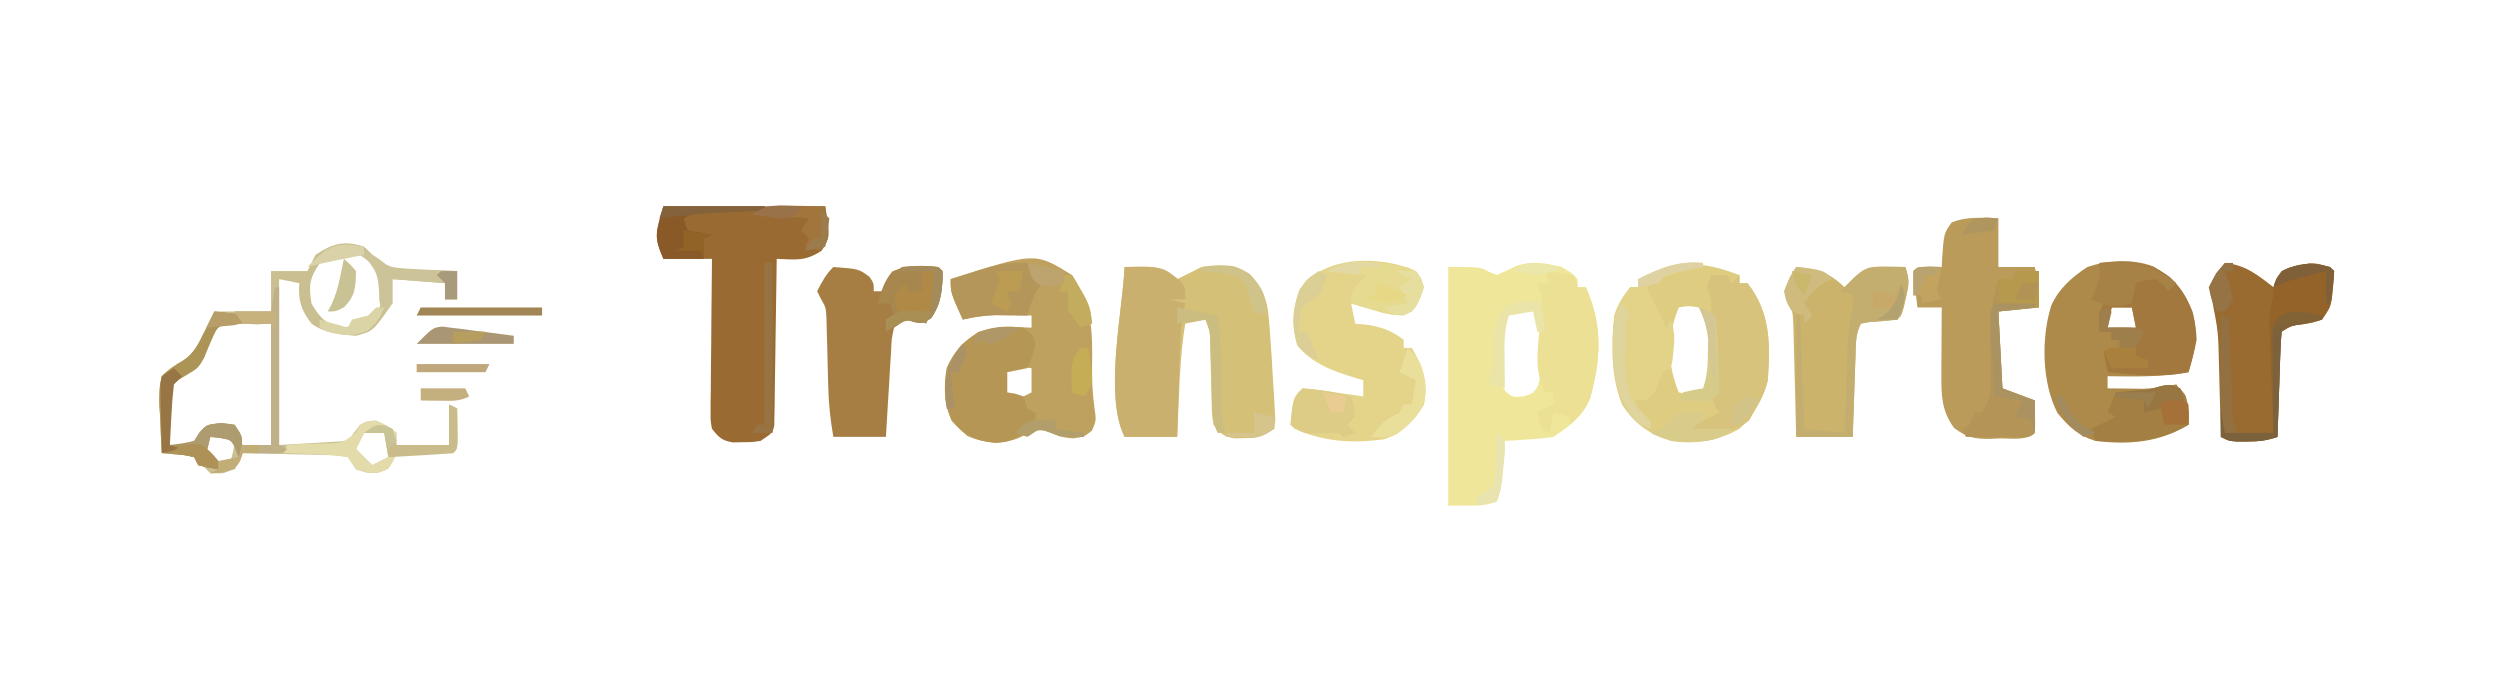 <?xml version="1.0" encoding="UTF-8"?>
<svg version="1.1" xmlns="http://www.w3.org/2000/svg" width="618" height="170">
<path d="M0 0 C2.562 1.438 2.562 1.438 4 3 C4 3.66 4 4.32 4 5 C4.66 5 5.32 5 6 5 C10.212 14.303 9.916 22.888 6.988 32.613 C5.109 37.152 1.968 39.355 -2 42 C-4.918 42.414 -4.918 42.414 -8.188 42.625 C-9.274 42.7 -10.361 42.775 -11.48 42.852 C-12.312 42.901 -13.143 42.95 -14 43 C-14.061 43.831 -14.121 44.663 -14.184 45.52 C-14.267 46.606 -14.351 47.693 -14.438 48.812 C-14.519 49.891 -14.6 50.97 -14.684 52.082 C-15 55 -15 55 -16 58 C-19 59 -19 59 -28 59 C-28 39.53 -28 20.06 -28 0 C-20 0 -20 0 -17.938 1.188 C-17.298 1.456 -16.659 1.724 -16 2 C-14.326 1.245 -12.653 0.485 -11 -0.316 C-7.307 -1.579 -3.718 -0.955 0 0 Z M-14 12 C-15.16 15.48 -15.204 18.333 -15.25 22 C-15.276 23.238 -15.302 24.475 -15.328 25.75 C-15.272 28.946 -15.272 28.946 -13.645 30.938 C-11.968 32.232 -11.968 32.232 -9.438 32 C-6.885 31.216 -6.885 31.216 -5.688 29.062 C-4.472 23.65 -4.429 18.331 -5.75 12.938 C-6.849 10.866 -6.849 10.866 -8.938 10.062 C-11.315 9.791 -11.315 9.791 -14 12 Z " fill="#F0E699" transform="translate(386,66)"/>
<path d="M0 0 C4.949 2.837 7.395 5.919 9.641 11.129 C11.079 16.781 10.267 20.675 8.641 26.129 C1.984 27.367 -4.607 27.22 -11.359 27.129 C-11.359 28.119 -11.359 29.109 -11.359 30.129 C-9.464 30.156 -7.568 30.175 -5.672 30.191 C-4.616 30.203 -3.56 30.215 -2.473 30.227 C0.365 30.138 2.885 29.778 5.641 29.129 C8.049 32.641 9.007 34.855 8.641 39.129 C1.239 43.515 -5.878 44.128 -14.359 43.129 C-18.574 41.862 -20.925 39.655 -23.734 36.254 C-27.617 28.786 -27.811 17.696 -25.297 9.691 C-23.425 5.464 -20.177 2.636 -16.359 0.129 C-11.094 -1.626 -5.263 -1.943 0 0 Z M-10.359 10.129 C-10.689 11.779 -11.019 13.429 -11.359 15.129 C-9.049 15.129 -6.739 15.129 -4.359 15.129 C-4.689 13.479 -5.019 11.829 -5.359 10.129 C-7.009 10.129 -8.659 10.129 -10.359 10.129 Z " fill="#AD894A" transform="translate(532.359,65.871)"/>
<path d="M0 0 C4.939 7.479 5.117 13.775 4.961 22.586 C4.923 26.133 5.052 29.357 5.566 32.887 C6 36 6 36 4.938 38.438 C3 40 3 40 0.125 40.375 C-3 40 -3 40 -5.438 38.812 C-8.719 37.772 -10.116 38.791 -13.105 40.25 C-17.395 41.948 -21.577 41.601 -25.812 39.812 C-29.085 37.101 -30.694 34.979 -31.355 30.699 C-31.66 25.274 -31.025 21.601 -27.473 17.406 C-23.488 13.601 -19.975 12.843 -14.625 12.812 C-13.083 12.86 -11.541 12.918 -10 13 C-10 12.01 -10 11.02 -10 10 C-11.896 9.973 -13.792 9.954 -15.688 9.938 C-16.743 9.926 -17.799 9.914 -18.887 9.902 C-21.724 9.991 -24.244 10.351 -27 11 C-30 4.375 -30 4.375 -30 1 C-9.114 -5.682 -9.114 -5.682 0 0 Z M-17 24 C-17.333 26.458 -17.333 26.458 -17 29 C-15.515 29.99 -15.515 29.99 -14 31 C-12.68 30.34 -11.36 29.68 -10 29 C-10 27.02 -10 25.04 -10 23 C-13.806 22.562 -13.806 22.562 -17 24 Z " fill="#BFA15F" transform="translate(265,68)"/>
<path d="M0 0 C7.672 -0.211 7.672 -0.211 10.625 1.688 C11.409 2.121 12.193 2.554 13 3 C15.018 2.037 17.015 1.03 19 0 C23.585 -0.73 26.912 -0.648 30.938 1.75 C33.866 4.945 35.181 7.699 35.578 12.004 C35.651 12.79 35.724 13.577 35.799 14.387 C36.172 19.236 36.497 24.081 36.75 28.938 C36.852 30.497 36.852 30.497 36.957 32.088 C37.007 33.079 37.058 34.069 37.109 35.09 C37.161 35.986 37.212 36.881 37.265 37.804 C37.134 38.891 37.134 38.891 37 40 C33.902 42.065 33.046 42.295 29.5 42.312 C28.34 42.338 28.34 42.338 27.156 42.363 C24.407 41.9 23.695 41.192 22 39 C21.583 36.596 21.583 36.596 21.523 33.781 C21.492 32.767 21.462 31.752 21.43 30.707 C21.412 29.649 21.394 28.59 21.375 27.5 C21.324 25.406 21.269 23.312 21.211 21.219 C21.193 20.29 21.176 19.361 21.158 18.404 C21.092 15.855 21.092 15.855 20 13 C18.35 13.33 16.7 13.66 15 14 C14.014 19.971 13.689 25.895 13.438 31.938 C13.394 32.908 13.351 33.878 13.307 34.877 C13.201 37.251 13.1 39.626 13 42 C8.71 42 4.42 42 0 42 C-5.113 31.775 -0.526 11.164 0 0 Z " fill="#D5C077" transform="translate(278,66)"/>
<path d="M0 0 C13.2 0 26.4 0 40 0 C41 8 41 8 39.062 11 C34.994 13.657 32.785 13.157 28 13 C27.985 14.292 27.971 15.584 27.956 16.916 C27.898 21.698 27.821 26.48 27.738 31.262 C27.704 33.334 27.676 35.406 27.654 37.478 C27.62 40.452 27.568 43.425 27.512 46.398 C27.505 47.329 27.499 48.259 27.492 49.217 C27.473 50.078 27.453 50.939 27.432 51.826 C27.421 52.585 27.41 53.345 27.399 54.127 C27 56 27 56 24 58 C21.844 58.301 21.844 58.301 19.5 58.312 C18.34 58.338 18.34 58.338 17.156 58.363 C14.435 57.905 13.704 57.138 12 55 C11.639 53.045 11.639 53.045 11.659 50.804 C11.66 49.963 11.66 49.123 11.66 48.257 C11.676 47.353 11.691 46.45 11.707 45.52 C11.711 44.592 11.716 43.664 11.72 42.707 C11.737 39.742 11.774 36.778 11.812 33.812 C11.828 31.803 11.841 29.793 11.854 27.783 C11.887 22.855 11.938 17.928 12 13 C8.04 13 4.08 13 0 13 C-2.457 7.404 -1.872 6.55 0 0 Z " fill="#996B32" transform="translate(164,51)"/>
<path d="M0 0 C0 0.66 0 1.32 0 2 C0.66 2 1.32 2 2 2 C7.694 9.42 7.628 16.918 7 26 C5.884 30.677 3.432 34.661 0 38 C-5.297 40.998 -11.002 41.942 -17 41 C-22.28 39.262 -26.031 36.796 -29 32 C-30.881 27.346 -31.384 23.037 -31.375 18.062 C-31.376 17.356 -31.378 16.65 -31.379 15.922 C-31.267 10.462 -30.381 7.226 -27 3 C-26.34 3 -25.68 3 -25 3 C-25 2.34 -25 1.68 -25 1 C-15.738 -3.704 -9.649 -3.676 0 0 Z M-15 8 C-17.929 15.14 -17.929 21.86 -15 29 C-13.35 29.33 -11.7 29.66 -10 30 C-7.36 26.201 -6.59 23.614 -6.625 19 C-6.617 17.989 -6.61 16.979 -6.602 15.938 C-7.056 12.589 -7.951 10.673 -10 8 C-12.627 7.582 -12.627 7.582 -15 8 Z " fill="#DECD81" transform="translate(430,68)"/>
<path d="M0 0 C1.324 1.879 1.324 1.879 2 4 C0.875 7.188 0.875 7.188 -1 10 C-4.524 11.535 -7.171 10.628 -10.75 9.562 C-11.735 9.275 -12.72 8.988 -13.734 8.691 C-14.482 8.463 -15.23 8.235 -16 8 C-15.67 9.65 -15.34 11.3 -15 13 C-13.948 13.103 -12.896 13.206 -11.812 13.312 C-8.114 13.979 -5.97 14.75 -3 17 C-3 17.66 -3 18.32 -3 19 C-2.34 19 -1.68 19 -1 19 C1.788 23.646 3.159 27.66 2 33 C-0.297 36.996 -3.578 40.266 -8.062 41.625 C-15.928 42.629 -22.675 42.221 -30 39 C-30.33 38.67 -30.66 38.34 -31 38 C-30.4 31.4 -30.4 31.4 -28 29 C-25.277 29.231 -22.687 29.556 -20 30 C-18.667 30.19 -17.334 30.378 -16 30.562 C-15.01 30.707 -14.02 30.851 -13 31 C-13 29.68 -13 28.36 -13 27 C-13.58 26.83 -14.16 26.66 -14.758 26.484 C-20.329 24.756 -25.636 23.009 -29.375 18.25 C-30.728 13.378 -30.488 9.361 -28.812 4.688 C-23.006 -3.922 -8.823 -3.954 0 0 Z " fill="#E3D489" transform="translate(350,67)"/>
<path d="M0 0 C0 3.96 0 7.92 0 12 C2.97 12 5.94 12 9 12 C9.897 15.588 10.083 18.346 10 22 C5.05 22.495 5.05 22.495 0 23 C0.33 29.27 0.66 35.54 1 42 C3.64 42.99 6.28 43.98 9 45 C9.098 51.152 9.098 51.152 9 53 C6.959 55.041 3.036 54.321 0.25 54.375 C-0.825 54.431 -0.825 54.431 -1.922 54.488 C-5.868 54.554 -7.767 54.175 -10.953 51.789 C-14.019 47.611 -14.127 43.775 -14.098 38.699 C-14.094 37.723 -14.091 36.746 -14.088 35.74 C-14.08 34.733 -14.071 33.725 -14.062 32.688 C-14.058 31.661 -14.053 30.634 -14.049 29.576 C-14.037 27.051 -14.021 24.525 -14 22 C-15.98 22 -17.96 22 -20 22 C-20.194 20.522 -20.38 19.042 -20.562 17.562 C-20.667 16.739 -20.771 15.915 -20.879 15.066 C-20.919 14.384 -20.959 13.703 -21 13 C-20 12 -20 12 -16.938 11.938 C-15.483 11.968 -15.483 11.968 -14 12 C-13.974 11.385 -13.948 10.77 -13.922 10.137 C-13.466 3.641 -13.466 3.641 -11.5 0.938 C-7.623 -0.516 -4.124 -0.182 0 0 Z " fill="#BA9B5A" transform="translate(494,54)"/>
<path d="M0 0 C5.027 0.457 8.149 2.992 12 6 C12.24 5.368 12.48 4.737 12.727 4.086 C14 2 14 2 16.023 1.102 C17.187 0.866 17.187 0.866 18.375 0.625 C19.146 0.452 19.917 0.28 20.711 0.102 C23.389 -0.017 24.736 0.625 27 2 C26.885 3.438 26.758 4.876 26.625 6.312 C26.555 7.113 26.486 7.914 26.414 8.738 C26 11 26 11 24 14 C21.871 14.695 21.871 14.695 19.438 15.125 C16.431 15.485 16.431 15.485 14 17 C13.842 18.925 13.749 20.855 13.684 22.785 C13.642 23.955 13.6 25.125 13.557 26.33 C13.517 27.562 13.478 28.793 13.438 30.062 C13.394 31.298 13.351 32.534 13.307 33.807 C13.2 36.871 13.098 39.935 13 43 C10.173 43.942 8.368 44.135 5.438 44.125 C4.652 44.128 3.867 44.13 3.059 44.133 C1 44 1 44 -1 43 C-1.02 42.163 -1.04 41.327 -1.06 40.465 C-1.139 37.326 -1.225 34.188 -1.317 31.049 C-1.374 29.037 -1.421 27.024 -1.469 25.012 C-1.652 17.057 -1.652 17.057 -3.156 9.281 C-4 6 -4 6 -2.125 2.5 C-1.424 1.675 -0.723 0.85 0 0 Z " fill="#996B31" transform="translate(550,65)"/>
<path d="M0 0 C6.279 0.465 6.279 0.465 8.938 2.438 C10 4 10 4 10 6 C10.66 6 11.32 6 12 6 C12.268 5.381 12.536 4.763 12.812 4.125 C14 2 14 2 17 0 C19.227 -0.23 19.227 -0.23 21.625 -0.188 C22.422 -0.181 23.218 -0.175 24.039 -0.168 C26 0 26 0 27 1 C27.045 5.388 26.704 8.98 24.188 12.625 C22 14 22 14 19.938 13.625 C19.298 13.419 18.659 13.213 18 13 C17.01 13.66 16.02 14.32 15 15 C14.396 17.804 14.396 17.804 14.27 21.102 C14.189 22.313 14.108 23.525 14.025 24.773 C13.955 26.044 13.885 27.315 13.812 28.625 C13.731 29.904 13.649 31.183 13.564 32.5 C13.364 35.666 13.18 38.833 13 42 C8.71 42 4.42 42 0 42 C-0.708 37.749 -1.148 34.11 -1.246 29.867 C-1.279 28.732 -1.312 27.596 -1.346 26.426 C-1.407 24.051 -1.464 21.676 -1.518 19.301 C-1.552 18.168 -1.586 17.035 -1.621 15.867 C-1.659 14.322 -1.659 14.322 -1.697 12.746 C-1.838 10.004 -1.838 10.004 -3.106 7.801 C-3.401 7.207 -3.696 6.612 -4 6 C-2.878 3.702 -1.815 1.815 0 0 Z " fill="#A67E43" transform="translate(206,66)"/>
<path d="M0 0 C5.288 0.415 8.117 1.352 12 5 C12.619 4.361 13.238 3.721 13.875 3.062 C16.92 0.107 18.497 -0.121 22.625 -0.062 C23.851 -0.049 23.851 -0.049 25.102 -0.035 C26.041 -0.018 26.041 -0.018 27 0 C28.088 3.265 27.899 4.37 27.125 7.625 C26.942 8.422 26.759 9.218 26.57 10.039 C26 12 26 12 25 13 C22.68 13.281 20.361 13.448 18.031 13.621 C17.361 13.746 16.691 13.871 16 14 C14.659 16.682 14.785 18.884 14.684 21.883 C14.642 23.049 14.6 24.216 14.557 25.418 C14.517 26.641 14.478 27.865 14.438 29.125 C14.394 30.356 14.351 31.587 14.307 32.855 C14.2 35.904 14.1 38.952 14 42 C9.38 42 4.76 42 0 42 C-0.049 39.82 -0.098 37.64 -0.148 35.395 C-0.203 33.273 -0.26 31.152 -0.317 29.03 C-0.356 27.561 -0.39 26.091 -0.422 24.622 C-0.468 22.504 -0.526 20.387 -0.586 18.27 C-0.617 16.997 -0.649 15.724 -0.681 14.413 C-0.832 11.038 -0.832 11.038 -2.112 8.253 C-3 6 -3 6 -1.625 2.688 C-1.089 1.801 -0.552 0.914 0 0 Z " fill="#CCB36C" transform="translate(444,66)"/>
<path d="M0 0 C0.869 0.829 1.738 1.658 2.633 2.512 C6.428 5.773 10.031 5.776 14.875 5.812 C16.051 5.85 16.051 5.85 17.25 5.889 C19.166 5.947 21.083 5.977 23 6 C23 8.31 23 10.62 23 13 C22.01 13 21.02 13 20 13 C20 11.68 20 10.36 20 9 C15.71 8.67 11.42 8.34 7 8 C7 9.98 7 11.96 7 14 C2.238 20.878 2.238 20.878 -2 22 C-6.001 21.714 -9.685 21.368 -13 19 C-15.583 15.586 -16.365 13.264 -16 9 C-18.475 8.505 -18.475 8.505 -21 8 C-21 21.53 -21 35.06 -21 49 C-12.585 48.505 -12.585 48.505 -4 48 C-3.01 46.68 -2.02 45.36 -1 44 C0.875 43.062 0.875 43.062 3 43 C5.75 44.25 5.75 44.25 8 46 C8 46.99 8 47.98 8 49 C12.29 49 16.58 49 21 49 C21 45.7 21 42.4 21 39 C21.66 39.33 22.32 39.66 23 40 C23.027 41.646 23.046 43.292 23.062 44.938 C23.074 45.854 23.086 46.771 23.098 47.715 C23 50 23 50 22 51 C19.647 51.073 17.292 51.084 14.938 51.062 C13.647 51.053 12.357 51.044 11.027 51.035 C10.028 51.024 9.029 51.012 8 51 C7.72 51.643 7.441 52.286 7.152 52.949 C6 55 6 55 3.562 55.812 C1 56 1 56 -2 55 C-2.66 54.01 -3.32 53.02 -4 52 C-6.71 51.489 -6.71 51.489 -9.883 51.488 C-11.633 51.435 -11.633 51.435 -13.418 51.381 C-14.641 51.358 -15.865 51.336 -17.125 51.312 C-18.972 51.261 -18.972 51.261 -20.855 51.209 C-23.904 51.126 -26.951 51.057 -30 51 C-30.406 51.959 -30.406 51.959 -30.82 52.938 C-32 55 -32 55 -34.875 56 C-35.906 56 -36.938 56 -38 56 C-39.333 54.667 -40.667 53.333 -42 52 C-43.981 51.528 -43.981 51.528 -46.133 51.367 C-48.047 51.185 -48.047 51.185 -50 51 C-50.19 47.935 -50.328 44.881 -50.438 41.812 C-50.496 40.948 -50.555 40.084 -50.615 39.193 C-50.684 36.626 -50.647 34.489 -50 32 C-48.384 30.323 -46.772 29.299 -44.761 28.134 C-42.042 26.383 -40.971 24.038 -39.562 21.188 C-38.294 18.62 -38.294 18.62 -37 16 C-32.38 16 -27.76 16 -23 16 C-23 12.7 -23 9.4 -23 6 C-20.03 6 -17.06 6 -14 6 C-13.34 4.68 -12.68 3.36 -12 2 C-7.691 -0.84 -4.937 -1.646 0 0 Z M-10.938 4.062 C-13.533 7.76 -13.713 9.566 -13 14 C-11.158 17.138 -9.971 18.627 -6.562 19.938 C-2.782 20.03 -0.297 18.926 2.75 16.75 C4.598 14.163 4.874 12.159 5 9 C3.396 5.471 2.258 4.172 -1 2 C-5.363 1.434 -7.298 1.507 -10.938 4.062 Z M-36 19 C-36.866 20.733 -37.733 22.465 -38.625 24.25 C-40.504 28.007 -41.517 29.716 -45.188 31.875 C-48.402 33.793 -48.402 33.793 -48.586 37.672 C-48.546 39.032 -48.475 40.392 -48.375 41.75 C-48.348 42.447 -48.321 43.145 -48.293 43.863 C-48.223 45.577 -48.115 47.289 -48 49 C-45.06 49.167 -45.06 49.167 -42 49 C-41.288 48.01 -41.288 48.01 -40.562 47 C-40.047 46.34 -39.531 45.68 -39 45 C-35.312 44.75 -35.312 44.75 -32 45 C-31.34 46.32 -30.68 47.64 -30 49 C-27.69 49 -25.38 49 -23 49 C-23 39.1 -23 29.2 -23 19 C-27.29 19 -31.58 19 -36 19 Z M-38 46 C-38.66 46.66 -39.32 47.32 -40 48 C-39.595 50.782 -39.595 50.782 -38 53 C-36.334 53.041 -34.666 53.043 -33 53 C-32.32 50.603 -32.32 50.603 -32 48 C-32.66 47.34 -33.32 46.68 -34 46 C-35.32 46 -36.64 46 -38 46 Z M0 46 C-0.66 47.32 -1.32 48.64 -2 50 C-0.68 51.32 0.64 52.64 2 54 C3.32 53.34 4.64 52.68 6 52 C5.67 50.02 5.34 48.04 5 46 C3.35 46 1.7 46 0 46 Z " fill="#C9BF90" transform="translate(90,61)"/>
<path d="M0 0 C9.414 -0.124 9.414 -0.124 13.75 3.438 C15 5 15 5 15 8 C13.68 8 12.36 8 11 8 C12.32 8.33 13.64 8.66 15 9 C14.842 9.689 14.683 10.377 14.52 11.087 C13.948 14.292 13.788 17.359 13.684 20.613 C13.642 21.86 13.6 23.108 13.557 24.393 C13.517 25.686 13.478 26.98 13.438 28.312 C13.394 29.625 13.351 30.938 13.307 32.291 C13.201 35.527 13.1 38.764 13 42 C8.71 42 4.42 42 0 42 C-5.113 31.775 -0.526 11.164 0 0 Z " fill="#C9B06E" transform="translate(278,66)"/>
<path d="M0 0 C6.657 -0.551 11.806 -0.579 17.344 3.449 C21.903 7.718 23.781 12.768 24 19 C23.51 21.756 22.803 24.309 22 27 C15.262 28.41 8.81 27.666 2 27 C1.67 25.35 1.34 23.7 1 22 C2.32 21.67 3.64 21.34 5 21 C5 20.34 5 19.68 5 19 C4.34 19 3.68 19 3 19 C3 18.34 3 17.68 3 17 C2.01 17 1.02 17 0 17 C-0.125 12.25 -0.125 12.25 1 10 C0.01 9.67 -0.98 9.34 -2 9 C-1.505 7.886 -1.505 7.886 -1 6.75 C0.228 3.861 0.228 3.861 0 0 Z M3 11 C2.67 12.65 2.34 14.3 2 16 C4.31 16 6.62 16 9 16 C8.67 14.35 8.34 12.7 8 11 C6.35 11 4.7 11 3 11 Z " fill="#A2783E" transform="translate(519,65)"/>
<path d="M0 0 C2.125 1.625 2.125 1.625 3 4 C2.188 7.25 2.188 7.25 1 10 C-0.65 10.33 -2.3 10.66 -4 11 C-4 12.65 -4 14.3 -4 16 C-3.361 16.103 -2.721 16.206 -2.062 16.312 C-1.382 16.539 -0.701 16.766 0 17 C0.33 17.99 0.66 18.98 1 20 C1.66 20.33 2.32 20.66 3 21 C3 23 3 23 0.5 25.625 C-2.032 27.648 -3.819 28.389 -7.062 28.5 C-12.092 27.861 -14.49 26.719 -17.812 22.938 C-19.578 18.569 -19.768 14.641 -19 10 C-17.226 5.929 -14.816 3.562 -11.188 1.062 C-7.046 -0.318 -4.356 -0.5 0 0 Z " fill="#B69655" transform="translate(253,81)"/>
<path d="M0 0 C1.32 0 2.64 0 4 0 C4.33 0.66 4.66 1.32 5 2 C5.66 1.34 6.32 0.68 7 0 C7 0.66 7 1.32 7 2 C7.66 2 8.32 2 9 2 C14.694 9.42 14.628 16.918 14 26 C13.332 28.801 12.484 30.456 11 33 C10.484 33.949 9.969 34.898 9.438 35.875 C5.75 39.09 1.782 39.107 -3 39 C-5.312 38.508 -5.312 38.508 -7 38 C-6.258 37.711 -5.515 37.422 -4.75 37.125 C-2.433 36.177 -0.221 35.152 2 34 C1.649 33.422 1.299 32.845 0.938 32.25 C0 30 0 30 0.469 28.359 C1.25 24.889 0.839 21.514 0.562 18 C0.268 13.991 0 10.024 0 6 C-0.33 5.01 -0.66 4.02 -1 3 C-0.67 2.01 -0.34 1.02 0 0 Z " fill="#D7C37B" transform="translate(423,68)"/>
<path d="M0 0 C2.31 0.33 4.62 0.66 7 1 C7.33 1.99 7.66 2.98 8 4 C8.66 4 9.32 4 10 4 C14.275 13.44 13.668 21.702 11.047 31.59 C9.828 34.396 8.268 35.98 6 38 C6 37.34 6 36.68 6 36 C4.68 35.67 3.36 35.34 2 35 C1.505 37.475 1.505 37.475 1 40 C0.34 39.67 -0.32 39.34 -1 39 C-1.625 36.938 -1.625 36.938 -2 35 C-0.68 34.34 0.64 33.68 2 33 C2 32.01 2 31.02 2 30 C1.34 30 0.68 30 0 30 C-2.444 25.327 -2.056 21.393 -1.625 16.312 C-1.513 14.788 -1.401 13.263 -1.289 11.738 C-1.194 10.505 -1.098 9.271 -1 8 C-0.895 5.789 -0.895 5.789 -2 3 C-1.01 3 -0.02 3 1 3 C0.67 2.01 0.34 1.02 0 0 Z " fill="#EBE093" transform="translate(382,67)"/>
<path d="M0 0 C0 0.33 0 0.66 0 1 C-0.592 1.11 -1.183 1.219 -1.793 1.332 C-6.413 2.259 -10.088 3.224 -14 6 C-13.546 6.907 -13.092 7.815 -12.625 8.75 C-11.417 11.167 -10.208 13.583 -9 16 C-8.67 15.34 -8.34 14.68 -8 14 C-6.989 17.032 -6.973 18.518 -7.312 21.625 C-7.43 22.82 -7.43 22.82 -7.551 24.039 C-7.699 24.686 -7.847 25.333 -8 26 C-8.66 26.33 -9.32 26.66 -10 27 C-10.681 28.661 -11.347 30.328 -12 32 C-12.66 32.66 -13.32 33.32 -14 34 C-14.99 34 -15.98 34 -17 34 C-15.691 37.122 -15.691 37.122 -13 39 C-13 39.66 -13 40.32 -13 41 C-16.258 39.953 -17.536 38.43 -19.188 35.562 C-22.88 28.305 -22.611 20.962 -22 13 C-20.988 10.047 -19.964 8.455 -18 6 C-17.34 6 -16.68 6 -16 6 C-16 5.34 -16 4.68 -16 4 C-10.451 1.182 -6.259 -0.533 0 0 Z " fill="#E2D388" transform="translate(421,65)"/>
<path d="M0 0 C1.98 0 3.96 0 6 0 C6 2.97 6 5.94 6 9 C2.7 9.33 -0.6 9.66 -4 10 C-3.67 16.27 -3.34 22.54 -3 29 C-0.36 29.99 2.28 30.98 5 32 C5.098 38.152 5.098 38.152 5 40 C4 41 4 41 0.402 41.098 C-1.086 41.091 -2.574 41.079 -4.062 41.062 C-5.2 41.056 -5.2 41.056 -6.361 41.049 C-8.241 41.037 -10.12 41.019 -12 41 C-12.33 40.34 -12.66 39.68 -13 39 C-12.01 38.505 -12.01 38.505 -11 38 C-10.67 37.01 -10.34 36.02 -10 35 C-9.34 35 -8.68 35 -8 35 C-6.221 31.941 -5.774 29.819 -5.875 26.297 C-5.89 25.398 -5.906 24.5 -5.922 23.574 C-5.974 21.707 -6.026 19.84 -6.078 17.973 C-6.176 12.252 -5.649 7.488 -4 2 C-2.68 2 -1.36 2 0 2 C0 1.34 0 0.68 0 0 Z " fill="#B49557" transform="translate(498,67)"/>
<path d="M0 0 C0.33 0.33 0.66 0.66 1 1 C0.949 2.961 0.949 2.961 0.688 5.375 C0.57 6.562 0.57 6.562 0.449 7.773 C0 10 0 10 -2 13 C-4.129 13.695 -4.129 13.695 -6.562 14.125 C-9.569 14.485 -9.569 14.485 -12 16 C-12.158 17.925 -12.251 19.855 -12.316 21.785 C-12.358 22.955 -12.4 24.125 -12.443 25.33 C-12.483 26.562 -12.522 27.793 -12.562 29.062 C-12.606 30.298 -12.649 31.534 -12.693 32.807 C-12.8 35.871 -12.902 38.935 -13 42 C-15.827 42.942 -17.632 43.135 -20.562 43.125 C-21.74 43.129 -21.74 43.129 -22.941 43.133 C-25 43 -25 43 -27 42 C-27 40.02 -27 38.04 -27 36 C-26.67 36 -26.34 36 -26 36 C-26 37.65 -26 39.3 -26 41 C-22.04 41 -18.08 41 -14 41 C-14.053 39.668 -14.053 39.668 -14.108 38.31 C-14.237 35.007 -14.361 31.705 -14.482 28.402 C-14.535 26.975 -14.591 25.547 -14.648 24.119 C-14.73 22.064 -14.805 20.009 -14.879 17.953 C-14.926 16.717 -14.973 15.481 -15.022 14.208 C-15.003 11.512 -14.761 9.546 -14 7 C-13.959 6.154 -13.918 5.309 -13.875 4.438 C-13 2 -13 2 -9.812 0.125 C-5.906 -1.028 -3.869 -1.106 0 0 Z " fill="#936329" transform="translate(576,66)"/>
<path d="M0 0 C1.226 0.014 1.226 0.014 2.477 0.027 C3.416 0.045 3.416 0.045 4.375 0.062 C5.463 3.327 5.274 4.432 4.5 7.688 C4.317 8.484 4.134 9.281 3.945 10.102 C3.375 12.062 3.375 12.062 2.375 13.062 C0.055 13.344 -2.264 13.51 -4.594 13.684 C-5.264 13.809 -5.934 13.934 -6.625 14.062 C-7.966 16.745 -7.84 18.946 -7.941 21.945 C-7.983 23.112 -8.025 24.279 -8.068 25.48 C-8.127 27.315 -8.127 27.315 -8.188 29.188 C-8.231 30.419 -8.274 31.65 -8.318 32.918 C-8.425 35.966 -8.525 39.014 -8.625 42.062 C-13.245 42.062 -17.865 42.062 -22.625 42.062 C-22.625 32.163 -22.625 22.262 -22.625 12.062 C-22.295 12.062 -21.965 12.062 -21.625 12.062 C-21.295 21.302 -20.965 30.543 -20.625 40.062 C-17.325 40.392 -14.025 40.722 -10.625 41.062 C-10.6 40.301 -10.575 39.54 -10.549 38.755 C-10.433 35.295 -10.31 31.835 -10.188 28.375 C-10.148 27.177 -10.109 25.979 -10.068 24.744 C-10.026 23.587 -9.985 22.43 -9.941 21.238 C-9.905 20.175 -9.868 19.112 -9.83 18.017 C-9.64 15.277 -9.185 12.745 -8.625 10.062 C-8.625 9.072 -8.625 8.082 -8.625 7.062 C-9.615 6.732 -10.605 6.402 -11.625 6.062 C-5.639 -0.081 -5.639 -0.081 0 0 Z " fill="#C3AE70" transform="translate(466.625,65.938)"/>
<path d="M0 0 C2 0.812 2 0.812 3.25 2.562 C4.096 5.1 4.148 7.155 4 9.812 C-3.531 14.276 -10.409 14.252 -19 13.812 C-19.33 12.822 -19.66 11.832 -20 10.812 C-18.02 9.822 -16.04 8.832 -14 7.812 C-14.66 7.482 -15.32 7.152 -16 6.812 C-15.34 5.162 -14.68 3.513 -14 1.812 C-12.952 1.722 -12.952 1.722 -11.883 1.629 C-10.973 1.545 -10.063 1.461 -9.125 1.375 C-8.22 1.294 -7.315 1.213 -6.383 1.129 C-3.927 0.803 -2.449 -0.23 0 0 Z " fill="#A37F44" transform="translate(537,95.188)"/>
<path d="M0 0 C0.66 0.99 1.32 1.98 2 3 C2.99 3.33 3.98 3.66 5 4 C4.546 4.371 4.093 4.742 3.625 5.125 C1.53 7.543 0.88 9.954 0 13 C-1.104 12.983 -1.104 12.983 -2.23 12.965 C-3.206 12.956 -4.182 12.947 -5.188 12.938 C-6.15 12.926 -7.113 12.914 -8.105 12.902 C-10.856 12.995 -13.325 13.379 -16 14 C-19 7.375 -19 7.375 -19 4 C-6.497 0 -6.497 0 0 0 Z " fill="#B4965A" transform="translate(254,65)"/>
<path d="M0 0 C2.97 0.33 5.94 0.66 9 1 C8.34 1.66 7.68 2.32 7 3 C6.072 3 5.144 3 4.188 3 C0.889 3.648 0.889 3.648 -0.293 6.145 C-1.085 7.895 -1.833 9.667 -2.531 11.457 C-4 14 -4 14 -7.102 15.84 C-10.373 17.786 -10.373 17.786 -10.805 21.672 C-10.857 23.03 -10.88 24.39 -10.875 25.75 C-10.896 26.447 -10.916 27.145 -10.938 27.863 C-10.984 29.575 -10.996 31.288 -11 33 C-8.048 32.66 -8.048 32.66 -5 32 C-4.288 30.979 -4.288 30.979 -3.562 29.938 C-2 28 -2 28 1.562 27.562 C2.697 27.707 3.831 27.851 5 28 C7 31 7 31 6.625 33.688 C6.316 34.832 6.316 34.832 6 36 C5.66 35.041 5.66 35.041 5.312 34.062 C4.147 31.728 4.147 31.728 1.375 31.25 C0.591 31.168 -0.193 31.085 -1 31 C-1.33 32.32 -1.66 33.64 -2 35 C-1.01 35.66 -0.02 36.32 1 37 C1 37.66 1 38.32 1 39 C-1.438 38.625 -1.438 38.625 -4 38 C-4.33 37.34 -4.66 36.68 -5 36 C-6.895 35.535 -6.895 35.535 -9.062 35.375 C-11.012 35.189 -11.012 35.189 -13 35 C-13.19 31.935 -13.328 28.881 -13.438 25.812 C-13.496 24.948 -13.555 24.084 -13.615 23.193 C-13.684 20.626 -13.647 18.489 -13 16 C-11.384 14.323 -9.772 13.299 -7.761 12.134 C-5.042 10.383 -3.971 8.038 -2.562 5.188 C-2.069 4.212 -1.575 3.236 -1.066 2.23 C-0.714 1.494 -0.363 0.758 0 0 Z " fill="#AB9456" transform="translate(53,77)"/>
<path d="M0 0 C1.848 0.828 1.848 0.828 3.172 2.707 C3.848 4.828 3.848 4.828 2.723 8.016 C0.848 10.828 0.848 10.828 -0.91 11.594 C-3.863 11.902 -6.064 11.235 -8.902 10.391 C-9.887 10.103 -10.872 9.816 -11.887 9.52 C-12.634 9.291 -13.382 9.063 -14.152 8.828 C-14.152 5.828 -14.152 5.828 -12.152 3.641 C-11.492 3.042 -10.832 2.444 -10.152 1.828 C-13.452 1.498 -16.752 1.168 -20.152 0.828 C-13.485 -2.505 -7.155 -1.363 0 0 Z " fill="#E6DA91" transform="translate(348.152,66.172)"/>
<path d="M0 0 C1 1 1 1 1.02 2.926 C0.682 6.817 0.443 9.358 -1.812 12.625 C-4 14 -4 14 -5.938 13.562 C-6.618 13.377 -7.299 13.191 -8 13 C-10.73 14.354 -10.73 14.354 -13 16 C-13 15.01 -13 14.02 -13 13 C-12.34 12.67 -11.68 12.34 -11 12 C-11.33 11.01 -11.66 10.02 -12 9 C-12.99 9 -13.98 9 -15 9 C-14.188 5.956 -13.47 3.564 -11.438 1.125 C-7.74 -0.582 -4.013 -0.423 0 0 Z " fill="#A8874F" transform="translate(232,66)"/>
<path d="M0 0 C0.66 0.33 1.32 0.66 2 1 C2.027 2.646 2.046 4.292 2.062 5.938 C2.074 6.854 2.086 7.771 2.098 8.715 C2 11 2 11 1 12 C-1.353 12.073 -3.708 12.084 -6.062 12.062 C-7.353 12.053 -8.643 12.044 -9.973 12.035 C-10.972 12.024 -11.971 12.012 -13 12 C-13.28 12.643 -13.559 13.286 -13.848 13.949 C-15 16 -15 16 -17.438 16.812 C-20 17 -20 17 -23 16 C-23.66 15.01 -24.32 14.02 -25 13 C-27.773 12.616 -30.343 12.397 -33.125 12.312 C-33.879 12.278 -34.633 12.244 -35.41 12.209 C-37.273 12.126 -39.136 12.062 -41 12 C-40.67 11.34 -40.34 10.68 -40 10 C-36.837 9.736 -33.719 9.633 -30.547 9.609 C-26.349 9.503 -26.349 9.503 -23.141 7.02 C-22.764 6.353 -22.388 5.687 -22 5 C-20.125 4.062 -20.125 4.062 -18 4 C-15.25 5.25 -15.25 5.25 -13 7 C-13 7.99 -13 8.98 -13 10 C-8.71 10 -4.42 10 0 10 C0 6.7 0 3.4 0 0 Z M-21 7 C-21.66 8.32 -22.32 9.64 -23 11 C-21.68 12.32 -20.36 13.64 -19 15 C-17.68 14.34 -16.36 13.68 -15 13 C-15.33 11.02 -15.66 9.04 -16 7 C-17.65 7 -19.3 7 -21 7 Z " fill="#E3DCAA" transform="translate(111,100)"/>
<path d="M0 0 C4.106 0.331 8.038 0.844 12 2 C12.625 4.375 12.625 4.375 13 7 C12.34 7.66 11.68 8.32 11 9 C11.66 9.66 12.32 10.32 13 11 C12.01 11.33 11.02 11.66 10 12 C9.67 11.67 9.34 11.34 9 11 C6.736 10.968 4.489 11.068 2.227 11.16 C0 11 0 11 -3 9 C-2.25 2.25 -2.25 2.25 0 0 Z " fill="#DDCC86" transform="translate(322,96)"/>
<path d="M0 0 C0.33 0 0.66 0 1 0 C1 12.87 1 25.74 1 39 C1.66 39.33 2.32 39.66 3 40 C2 41 2 41 -0.285 41.098 C-1.66 41.08 -1.66 41.08 -3.062 41.062 C-3.982 41.053 -4.901 41.044 -5.848 41.035 C-6.558 41.024 -7.268 41.012 -8 41 C-8.266 41.645 -8.531 42.289 -8.805 42.953 C-9.199 43.629 -9.594 44.304 -10 45 C-13.125 45.75 -13.125 45.75 -16 46 C-15.01 45.505 -15.01 45.505 -14 45 C-14 44.34 -14 43.68 -14 43 C-11.525 42.505 -11.525 42.505 -9 42 C-8.67 41.01 -8.34 40.02 -8 39 C-5.69 39 -3.38 39 -1 39 C-1 29.1 -1 19.2 -1 9 C-3.31 9 -5.62 9 -8 9 C-8.66 8.01 -9.32 7.02 -10 6 C-7.03 6 -4.06 6 -1 6 C-0.67 4.02 -0.34 2.04 0 0 Z " fill="#C0B088" transform="translate(68,71)"/>
<path d="M0 0 C8.25 0 16.5 0 25 0 C25 0.33 25 0.66 25 1 C23.724 1.061 22.448 1.121 21.133 1.184 C19.464 1.268 17.794 1.353 16.125 1.438 C15.283 1.477 14.441 1.516 13.574 1.557 C12.769 1.599 11.963 1.64 11.133 1.684 C10.017 1.739 10.017 1.739 8.879 1.795 C6.911 1.9 6.911 1.9 5 3 C5.33 3.99 5.66 4.98 6 6 C8.97 6.495 8.97 6.495 12 7 C11.01 7.495 11.01 7.495 10 8 C10 9.65 10 11.3 10 13 C6.7 13 3.4 13 0 13 C-2.457 7.404 -1.872 6.55 0 0 Z " fill="#8A5928" transform="translate(164,51)"/>
<path d="M0 0 C7.845 -0.649 12.785 0.014 19 5 C18.34 5.66 17.68 6.32 17 7 C16.608 6.484 16.216 5.969 15.812 5.438 C14.915 4.726 14.915 4.726 14 4 C11.345 4.23 11.345 4.23 9 5 C8.67 6.65 8.34 8.3 8 10 C3.946 11.158 1.782 10.837 -2 9 C-1.505 7.886 -1.505 7.886 -1 6.75 C0.228 3.861 0.228 3.861 0 0 Z " fill="#A68246" transform="translate(519,65)"/>
<path d="M0 0 C0.66 0 1.32 0 2 0 C2 13.86 2 27.72 2 42 C0.35 42 -1.3 42 -3 42 C-2.67 41.34 -2.34 40.68 -2 40 C-1.34 40 -0.68 40 0 40 C0 26.8 0 13.6 0 0 Z " fill="#977344" transform="translate(189,65)"/>
<path d="M0 0 C2.468 1.152 4.048 2.048 6 4 C8.9 4.307 11.718 4.512 14.625 4.625 C15.427 4.664 16.229 4.702 17.055 4.742 C19.036 4.837 21.018 4.919 23 5 C23 7.31 23 9.62 23 12 C22.01 12 21.02 12 20 12 C20 10.68 20 9.36 20 8 C15.71 7.67 11.42 7.34 7 7 C7 8.98 7 10.96 7 13 C6.34 13.66 5.68 14.32 5 15 C3.455 13.455 3.81 11.83 3.688 9.688 C3.358 6.243 3.18 5.224 0.938 2.438 C0.298 1.963 -0.341 1.489 -1 1 C-0.67 0.67 -0.34 0.34 0 0 Z " fill="#CCC498" transform="translate(90,62)"/>
<path d="M0 0 C1.053 0.014 1.053 0.014 2.127 0.027 C3.856 0.051 5.584 0.087 7.312 0.125 C8.562 7.75 8.562 7.75 6.312 11.125 C4.992 10.795 3.672 10.465 2.312 10.125 C2.643 9.465 2.973 8.805 3.312 8.125 C2.652 7.465 1.992 6.805 1.312 6.125 C1.972 5.135 2.632 4.145 3.312 3.125 C-3.618 2.63 -3.618 2.63 -10.688 2.125 C-7.007 -0.329 -4.244 -0.103 0 0 Z " fill="#A2753D" transform="translate(196.688,50.875)"/>
<path d="M0 0 C0 0.33 0 0.66 0 1 C-0.957 1.199 -0.957 1.199 -1.934 1.402 C-3.173 1.667 -3.173 1.667 -4.438 1.938 C-5.261 2.112 -6.085 2.286 -6.934 2.465 C-8.977 2.808 -8.977 2.808 -10 4 C-10.158 5.925 -10.251 7.855 -10.316 9.785 C-10.358 10.955 -10.4 12.125 -10.443 13.33 C-10.483 14.562 -10.522 15.793 -10.562 17.062 C-10.606 18.298 -10.649 19.534 -10.693 20.807 C-10.8 23.871 -10.902 26.935 -11 30 C-13.827 30.942 -15.632 31.135 -18.562 31.125 C-19.74 31.129 -19.74 31.129 -20.941 31.133 C-23 31 -23 31 -25 30 C-25 28.02 -25 26.04 -25 24 C-24.67 24 -24.34 24 -24 24 C-24 25.65 -24 27.3 -24 29 C-20.04 29 -16.08 29 -12 29 C-12.023 27.074 -12.046 25.148 -12.07 23.164 C-12.089 20.651 -12.107 18.138 -12.125 15.625 C-12.142 14.354 -12.159 13.083 -12.176 11.773 C-12.182 10.562 -12.189 9.35 -12.195 8.102 C-12.206 6.981 -12.216 5.86 -12.227 4.706 C-12 2 -12 2 -10 0 C-6.496 -1.377 -3.621 -0.741 0 0 Z " fill="#7B613C" transform="translate(574,78)"/>
<path d="M0 0 C3.341 3.05 3.926 5.247 4.375 9.812 C4.345 13.098 3.77 14.83 1.688 17.375 C-3 21.953 -3 21.953 -6.688 22.125 C-7.451 22.084 -8.214 22.043 -9 22 C-6.952 18.928 -5.317 17.548 -2 16 C-1.67 15.34 -1.34 14.68 -1 14 C-0.34 14 0.32 14 1 14 C1.33 12.02 1.66 10.04 2 8 C0.68 7.34 -0.64 6.68 -2 6 C-1.34 4.02 -0.68 2.04 0 0 Z " fill="#E9DF9B" transform="translate(348,86)"/>
<path d="M0 0 C6.75 0.75 6.75 0.75 9 3 C8.402 3.248 7.804 3.495 7.188 3.75 C4.714 5.164 3.566 6.651 2 9 C2.99 10.485 2.99 10.485 4 12 C3.34 12.66 2.68 13.32 2 14 C2 13.34 2 12.68 2 12 C1.01 11.67 0.02 11.34 -1 11 C-2.375 8.812 -2.375 8.812 -3 6 C-1.625 2.688 -1.625 2.688 0 0 Z " fill="#CFBB7E" transform="translate(444,66)"/>
<path d="M0 0 C0.66 0.33 1.32 0.66 2 1 C2.027 2.646 2.046 4.292 2.062 5.938 C2.074 6.854 2.086 7.771 2.098 8.715 C2 11 2 11 1 12 C-1.692 12.237 -4.365 12.422 -7.062 12.562 C-8.2 12.627 -8.2 12.627 -9.361 12.693 C-11.241 12.8 -13.12 12.9 -15 13 C-15.33 11.02 -15.66 9.04 -16 7 C-17.65 7 -19.3 7 -21 7 C-18 5 -18 5 -15.812 5.375 C-15.214 5.581 -14.616 5.787 -14 6 C-13.67 7.32 -13.34 8.64 -13 10 C-8.71 10 -4.42 10 0 10 C0 6.7 0 3.4 0 0 Z " fill="#C9BC8A" transform="translate(111,100)"/>
<path d="M0 0 C1.98 0 3.96 0 6 0 C6 2.97 6 5.94 6 9 C2.7 8.67 -0.6 8.34 -4 8 C-4 6.02 -4 4.04 -4 2 C-2.68 2 -1.36 2 0 2 C0 1.34 0 0.68 0 0 Z " fill="#B7994D" transform="translate(498,67)"/>
<path d="M0 0 C3.3 0 6.6 0 10 0 C10 0.33 10 0.66 10 1 C5.545 1.495 5.545 1.495 1 2 C1.33 8.27 1.66 14.54 2 21 C4.64 21.99 7.28 22.98 10 24 C10 26.64 10 29.28 10 32 C9.67 31.01 9.34 30.02 9 29 C6.985 28.267 6.985 28.267 5 28 C5.66 26.68 6.32 25.36 7 24 C4.69 23.67 2.38 23.34 0 23 C-0.196 19.542 -0.381 16.084 -0.562 12.625 C-0.619 11.64 -0.675 10.655 -0.732 9.641 C-0.805 8.229 -0.805 8.229 -0.879 6.789 C-0.926 5.92 -0.973 5.05 -1.022 4.155 C-1 2 -1 2 0 0 Z " fill="#AB9361" transform="translate(493,75)"/>
<path d="M0 0 C0.817 0.105 1.634 0.209 2.476 0.317 C3.365 0.421 4.254 0.524 5.171 0.63 C6.091 0.759 7.012 0.888 7.96 1.021 C9.364 1.191 9.364 1.191 10.796 1.364 C13.104 1.647 15.407 1.95 17.71 2.271 C17.71 2.931 17.71 3.591 17.71 4.271 C9.79 4.271 1.87 4.271 -6.29 4.271 C-2.29 0.271 -2.29 0.271 0 0 Z " fill="#AA9672" transform="translate(109.29,80.729)"/>
<path d="M0 0 C1.134 0.144 2.269 0.289 3.438 0.438 C5.438 3.438 5.438 3.438 5.062 6.125 C4.753 7.27 4.753 7.27 4.438 8.438 C4.211 7.798 3.984 7.159 3.75 6.5 C2.585 4.166 2.585 4.166 -0.188 3.688 C-0.971 3.605 -1.755 3.522 -2.562 3.438 C-2.893 4.758 -3.223 6.077 -3.562 7.438 C-2.572 8.098 -1.583 8.758 -0.562 9.438 C-0.562 10.098 -0.562 10.758 -0.562 11.438 C-3 11.062 -3 11.062 -5.562 10.438 C-5.893 9.777 -6.223 9.117 -6.562 8.438 C-9.592 7.78 -9.592 7.78 -12.562 7.438 C-9.562 5.438 -9.562 5.438 -6.562 4.438 C-6.15 3.757 -5.737 3.076 -5.312 2.375 C-3.562 0.438 -3.562 0.438 0 0 Z " fill="#AE9B70" transform="translate(54.562,104.562)"/>
<path d="M0 0 C3.625 -0.188 3.625 -0.188 7 0 C7 0.66 7 1.32 7 2 C6.01 2.66 5.02 3.32 4 4 C7.3 4 10.6 4 14 4 C10.919 7.081 7.795 7.151 3.562 7.188 C-0.039 7.158 -2.751 6.677 -6 5 C-5.381 4.732 -4.763 4.464 -4.125 4.188 C-1.7 3.044 -1.7 3.044 0 0 Z " fill="#D9CC8A" transform="translate(414,102)"/>
<path d="M0 0 C0.66 0.99 1.32 1.98 2 3 C1.67 3.33 1.34 3.66 1 4 C0.846 6.764 0.768 9.485 0.75 12.25 C0.729 13.014 0.709 13.779 0.688 14.566 C0.655 19.238 1.041 22.169 4 26 C4.557 26.557 5.114 27.114 5.688 27.688 C6.121 28.121 6.554 28.554 7 29 C7 29.66 7 30.32 7 31 C3.742 29.953 2.464 28.43 0.812 25.562 C-1.763 20.501 -2.183 16.574 -2.188 11 C-2.206 9.913 -2.206 9.913 -2.225 8.805 C-2.235 4.993 -2.164 3.246 0 0 Z " fill="#E0D49D" transform="translate(401,75)"/>
<path d="M0 0 C0.99 0 1.98 0 3 0 C2.67 3.3 2.34 6.6 2 10 C-0.64 10 -3.28 10 -6 10 C-6.688 8.188 -6.688 8.188 -7 6 C-5.562 4.25 -5.562 4.25 -4 3 C-4 3.66 -4 4.32 -4 5 C-2.68 5 -1.36 5 0 5 C0 3.35 0 1.7 0 0 Z " fill="#B18946" transform="translate(228,67)"/>
<path d="M0 0 C9.9 0 19.8 0 30 0 C30 0.66 30 1.32 30 2 C19.77 2 9.54 2 -1 2 C-0.67 1.34 -0.34 0.68 0 0 Z " fill="#A18655" transform="translate(104,76)"/>
<path d="M0 0 C0.99 0.495 0.99 0.495 2 1 C2.038 2.112 2.038 2.112 2.076 3.247 C2.192 6.603 2.315 9.958 2.438 13.312 C2.477 14.48 2.516 15.647 2.557 16.85 C2.599 17.968 2.64 19.086 2.684 20.238 C2.72 21.27 2.757 22.302 2.795 23.365 C2.902 26.107 2.902 26.107 4 29 C3.01 29 2.02 29 1 29 C0.159 25.354 -0.118 22 -0.098 18.262 C-0.094 17.195 -0.091 16.128 -0.088 15.029 C-0.08 13.927 -0.071 12.824 -0.062 11.688 C-0.058 10.565 -0.053 9.443 -0.049 8.287 C-0.037 5.525 -0.021 2.762 0 0 Z " fill="#927041" transform="translate(549,78)"/>
<path d="M0 0 C0.33 2.31 0.66 4.62 1 7 C0.34 7 -0.32 7 -1 7 C-1.33 5.35 -1.66 3.7 -2 2 C-3.98 2.33 -5.96 2.66 -8 3 C-9.206 6.619 -9.108 9.925 -9.062 13.688 C-9.058 14.389 -9.053 15.091 -9.049 15.814 C-9.037 17.543 -9.019 19.272 -9 21 C-10.32 20.67 -11.64 20.34 -13 20 C-12.832 19.43 -12.665 18.86 -12.492 18.273 C-11.984 15.927 -11.999 14.015 -12.125 11.625 C-12.153 7.353 -11.588 4.537 -9 1 C-5.346 -0.751 -3.879 -1.293 0 0 Z " fill="#EBE4A8" transform="translate(381,75)"/>
<path d="M0 0 C4.95 0.99 4.95 0.99 10 2 C10.931 8.515 11.079 14.849 10.963 21.414 C10.921 24.768 10.945 27.795 12 31 C11.34 31 10.68 31 10 31 C8.752 28.503 8.809 26.67 8.719 23.879 C8.681 22.861 8.644 21.843 8.605 20.795 C8.571 19.728 8.536 18.662 8.5 17.562 C8.431 15.459 8.358 13.357 8.281 11.254 C8.251 10.319 8.221 9.384 8.189 8.42 C8.087 5.858 8.087 5.858 7 3 C4.69 3.33 2.38 3.66 0 4 C0 2.68 0 1.36 0 0 Z " fill="#CBBC80" transform="translate(291,76)"/>
<path d="M0 0 C0.639 0.247 1.279 0.495 1.938 0.75 C2.268 1.74 2.598 2.73 2.938 3.75 C-0.374 4.879 -3.652 5.963 -7.062 6.75 C-7.062 5.76 -7.062 4.77 -7.062 3.75 C-9.373 3.42 -11.682 3.09 -14.062 2.75 C-14.062 2.42 -14.062 2.09 -14.062 1.75 C-13.014 1.659 -13.014 1.659 -11.945 1.566 C-11.035 1.483 -10.125 1.399 -9.188 1.312 C-8.283 1.231 -7.378 1.15 -6.445 1.066 C-3.929 0.732 -2.512 -0.304 0 0 Z " fill="#977642" transform="translate(537.062,95.25)"/>
<path d="M0 0 C1.479 -0.027 2.958 -0.046 4.438 -0.062 C5.261 -0.074 6.085 -0.086 6.934 -0.098 C9 0 9 0 10 1 C10.045 5.388 9.704 8.98 7.188 12.625 C5 14 5 14 3.062 13.562 C2.382 13.377 1.701 13.191 1 13 C-1.73 14.354 -1.73 14.354 -4 16 C-4 15.01 -4 14.02 -4 13 C-0.911 10.941 -0.291 10.761 3.188 10.875 C5.075 10.937 5.075 10.937 7 11 C7.33 7.7 7.66 4.4 8 1 C5.36 1 2.72 1 0 1 C0 0.67 0 0.34 0 0 Z " fill="#A48B5C" transform="translate(223,66)"/>
<path d="M0 0 C0.66 0.33 1.32 0.66 2 1 C0.489 5.659 0.489 5.659 -2.062 7.438 C-4.33 8.939 -4.33 8.939 -4.75 12.188 C-4.832 13.116 -4.915 14.044 -5 15 C-4.34 15 -3.68 15 -3 15 C-2.01 17.31 -1.02 19.62 0 22 C-2.288 21.085 -3.734 20.345 -5.25 18.375 C-6.812 13.428 -6.528 9.358 -4.688 4.625 C-3 2 -3 2 0 0 Z " fill="#DBCF95" transform="translate(326,67)"/>
<path d="M0 0 C0.66 0.66 1.32 1.32 2 2 C1.34 2.66 0.68 3.32 0 4 C-0.306 6.569 -0.511 9.048 -0.625 11.625 C-0.664 12.331 -0.702 13.038 -0.742 13.766 C-0.836 15.51 -0.919 17.255 -1 19 C-0.01 19.33 0.98 19.66 2 20 C0.35 20.33 -1.3 20.66 -3 21 C-3.087 17.875 -3.14 14.751 -3.188 11.625 C-3.213 10.736 -3.238 9.846 -3.264 8.93 C-3.273 8.079 -3.283 7.228 -3.293 6.352 C-3.309 5.566 -3.324 4.781 -3.341 3.971 C-3.228 3.321 -3.116 2.67 -3 2 C-2.01 1.34 -1.02 0.68 0 0 Z " fill="#987544" transform="translate(43,91)"/>
<path d="M0 0 C1.454 0.031 1.454 0.031 2.938 0.062 C2.752 1.011 2.566 1.96 2.375 2.938 C1.651 5.961 1.651 5.961 2.938 8.062 C1.288 8.393 -0.362 8.723 -2.062 9.062 C-2.062 8.402 -2.062 7.742 -2.062 7.062 C-2.723 7.062 -3.382 7.062 -4.062 7.062 C-4.105 5.063 -4.103 3.062 -4.062 1.062 C-3.062 0.062 -3.062 0.062 0 0 Z " fill="#C2A360" transform="translate(477.062,65.938)"/>
<path d="M0 0 C1.953 0.504 1.953 0.504 4 2 C4.469 4.765 4.696 7.162 4.75 9.938 C4.78 10.666 4.809 11.395 4.84 12.146 C4.953 15.098 5 18.046 5 21 C3 23 3 23 1.055 23.195 C-0.964 23.13 -2.982 23.065 -5 23 C-4.67 22.34 -4.34 21.68 -4 21 C-1.438 20.375 -1.438 20.375 1 20 C2.058 16.825 2.167 14.46 2.188 11.125 C2.202 10.096 2.216 9.068 2.23 8.008 C1.996 4.945 1.292 2.768 0 0 Z " fill="#D7CB89" transform="translate(420,76)"/>
<path d="M0 0 C0.66 0 1.32 0 2 0 C6.429 7.286 6.429 7.286 7 12 C6.01 12.33 5.02 12.66 4 13 C3.34 12.01 2.68 11.02 2 10 C1.67 9.67 1.34 9.34 1 9 C0.959 7.334 0.957 5.666 1 4 C0.34 4 -0.32 4 -1 4 C-0.67 2.68 -0.34 1.36 0 0 Z " fill="#C3AC5D" transform="translate(263,68)"/>
<path d="M0 0 C1.134 0.021 2.269 0.041 3.438 0.062 C3.438 0.723 3.438 1.383 3.438 2.062 C4.428 2.393 5.418 2.723 6.438 3.062 C6.438 3.723 6.438 4.383 6.438 5.062 C3.467 5.062 0.497 5.062 -2.562 5.062 C-3.223 3.743 -3.882 2.422 -4.562 1.062 C-3.562 0.062 -3.562 0.062 0 0 Z " fill="#A9813D" transform="translate(524.562,85.938)"/>
<path d="M0 0 C0.66 0.33 1.32 0.66 2 1 C1.67 2.32 1.34 3.64 1 5 C2.671 4.969 2.671 4.969 4.375 4.938 C8 5 8 5 10 6 C9.34 7.32 8.68 8.64 8 10 C6.68 10 5.36 10 4 10 C4 9.34 4 8.68 4 8 C3.34 8 2.68 8 2 8 C2 7.34 2 6.68 2 6 C1.01 6 0.02 6 -1 6 C-1.043 4.334 -1.041 2.666 -1 1 C-0.67 0.67 -0.34 0.34 0 0 Z " fill="#9E7F4B" transform="translate(520,76)"/>
<path d="M0 0 C0.66 0 1.32 0 2 0 C2.223 1.435 2.428 2.873 2.625 4.312 C2.741 5.113 2.857 5.914 2.977 6.738 C3 9 3 9 1 12 C0.01 11.67 -0.98 11.34 -2 11 C-2.286 3.571 -2.286 3.571 0 0 Z " fill="#C5AD56" transform="translate(267,86)"/>
<path d="M0 0 C0.66 0 1.32 0 2 0 C2 0.66 2 1.32 2 2 C1.34 2 0.68 2 0 2 C0.371 3.093 0.743 4.186 1.125 5.312 C1.414 6.529 1.702 7.746 2 9 C1.01 10.485 1.01 10.485 0 12 C-0.66 12 -1.32 12 -2 12 C-3.25 9.375 -3.25 9.375 -4 6 C-2.25 2.625 -2.25 2.625 0 0 Z " fill="#957344" transform="translate(550,65)"/>
<path d="M0 0 C0.66 0 1.32 0 2 0 C0.989 2.664 0.028 3.977 -2.188 5.812 C-5.853 7.36 -8.169 6.867 -12 6 C-12.66 5.67 -13.32 5.34 -14 5 C-14 4.34 -14 3.68 -14 3 C-11.69 3.66 -9.38 4.32 -7 5 C-6.67 4.34 -6.34 3.68 -6 3 C-4.669 2.657 -3.336 2.324 -2 2 C-1.34 1.34 -0.68 0.68 0 0 Z " fill="#DAD4A6" transform="translate(93,76)"/>
<path d="M0 0 C1.033 2.788 1.045 3.868 0.062 6.75 C-0.288 7.492 -0.639 8.235 -1 9 C-2.65 9 -4.3 9 -6 9 C-5.01 8.67 -4.02 8.34 -3 8 C-3 7.34 -3 6.68 -3 6 C-4.32 6 -5.64 6 -7 6 C-7 4.68 -7 3.36 -7 2 C-4.525 2.495 -4.525 2.495 -2 3 C-1.34 2.01 -0.68 1.02 0 0 Z " fill="#C9A96A" transform="translate(470,70)"/>
<path d="M0 0 C1.65 0 3.3 0 5 0 C6.188 1.625 6.188 1.625 7 4 C5.071 9.464 5.071 9.464 2 11 C0 11 0 11 -3 9 C-1.02 8.67 0.96 8.34 3 8 C2.34 6.68 1.68 5.36 1 4 C1.99 3.34 2.98 2.68 4 2 C2.68 1.34 1.36 0.68 0 0 Z " fill="#E6DE9F" transform="translate(345,67)"/>
<path d="M0 0 C0.33 0.33 0.66 0.66 1 1 C0.824 3.691 0.382 6.329 0 9 C-0.33 9 -0.66 9 -1 9 C-1 6.36 -1 3.72 -1 1 C-5.501 2.068 -9.749 3.14 -14 5 C-13.375 3.125 -13.375 3.125 -12 1 C-7.671 -1.066 -4.62 -1.182 0 0 Z " fill="#806039" transform="translate(576,66)"/>
<path d="M0 0 C2.31 0 4.62 0 7 0 C6.67 1.65 6.34 3.3 6 5 C5.01 5 4.02 5 3 5 C3.33 5.99 3.66 6.98 4 8 C3.67 8.66 3.34 9.32 3 10 C1.68 9.34 0.36 8.68 -1 8 C-0.649 7.051 -0.299 6.103 0.062 5.125 C1.35 2.129 1.35 2.129 0 0 Z " fill="#BC9C53" transform="translate(246,67)"/>
<path d="M0 0 C7.953 -0.624 7.953 -0.624 11.938 1.75 C15.249 5.363 16 7.03 16 12 C15.01 11.67 14.02 11.34 13 11 C12.307 9.009 11.643 7.008 11 5 C9.98 3.063 9.98 3.063 8 2 C5.319 1.459 2.736 1.224 0 1 C0 0.67 0 0.34 0 0 Z " fill="#D0C38A" transform="translate(297,66)"/>
<path d="M0 0 C8.25 0 16.5 0 25 0 C25 0.33 25 0.66 25 1 C23.793 1.061 22.587 1.121 21.344 1.184 C19.729 1.268 18.115 1.353 16.5 1.438 C15.313 1.496 15.313 1.496 14.102 1.557 C9.026 1.827 4.036 2.313 -1 3 C-0.67 2.01 -0.34 1.02 0 0 Z " fill="#84633C" transform="translate(164,51)"/>
<path d="M0 0 C2.5 0.125 2.5 0.125 3.5 1.125 C3.541 2.791 3.543 4.459 3.5 6.125 C1.52 6.125 -0.46 6.125 -2.5 6.125 C-2.882 4.469 -3.214 2.8 -3.5 1.125 C-2.5 0.125 -2.5 0.125 0 0 Z " fill="#A67139" transform="translate(537.5,98.875)"/>
<path d="M0 0 C5.94 0 11.88 0 18 0 C17.67 0.66 17.34 1.32 17 2 C11.39 2 5.78 2 0 2 C0 1.34 0 0.68 0 0 Z " fill="#C0A77C" transform="translate(103,90)"/>
<path d="M0 0 C3.63 0 7.26 0 11 0 C11.33 0.66 11.66 1.32 12 2 C9.475 3.262 7.688 3.099 4.875 3.062 C3.965 3.053 3.055 3.044 2.117 3.035 C1.419 3.024 0.72 3.012 0 3 C0 2.01 0 1.02 0 0 Z " fill="#C4B07E" transform="translate(104,96)"/>
<path d="M0 0 C1.504 1.281 1.504 1.281 3 3 C2.931 6.884 2.864 9.136 0.062 11.938 C-2 13 -2 13 -4 13 C-3.693 12.438 -3.386 11.876 -3.07 11.297 C-1.97 8.937 -1.399 6.795 -0.875 4.25 C-0.707 3.451 -0.54 2.652 -0.367 1.828 C-0.246 1.225 -0.125 0.622 0 0 Z " fill="#C8C295" transform="translate(85,64)"/>
<path d="M0 0 C0 0.66 0 1.32 0 2 C-1.013 2.199 -1.013 2.199 -2.047 2.402 C-3.385 2.667 -3.385 2.667 -4.75 2.938 C-5.632 3.112 -6.513 3.286 -7.422 3.465 C-9.632 3.924 -11.815 4.433 -14 5 C-9.123 -0.14 -7.001 -1.4 0 0 Z " fill="#D9D1A7" transform="translate(90,61)"/>
<path d="M0 0 C1.65 0.33 3.3 0.66 5 1 C5 1.99 5 2.98 5 4 C1.796 6.136 0.981 6.231 -2.688 6.125 C-3.9 6.098 -3.9 6.098 -5.137 6.07 C-6.059 6.036 -6.059 6.036 -7 6 C-7 5.67 -7 5.34 -7 5 C-4.69 5 -2.38 5 0 5 C0 3.35 0 1.7 0 0 Z " fill="#D5C48C" transform="translate(310,102)"/>
<path d="M0 0 C2 2 2 2 2.012 4.715 C1.905 5.778 1.798 6.842 1.688 7.938 C1.588 8.998 1.489 10.059 1.387 11.152 C1 14 1 14 0 17 C-1.65 17.33 -3.3 17.66 -5 18 C-5 17.34 -5 16.68 -5 16 C-4.355 15.602 -3.711 15.203 -3.047 14.793 C-0.686 13.094 -0.686 13.094 -0.391 9.863 C-0.321 8.106 -0.321 8.106 -0.25 6.312 C-0.193 5.133 -0.137 3.954 -0.078 2.738 C-0.052 1.835 -0.027 0.931 0 0 Z " fill="#E8E3AF" transform="translate(370,107)"/>
<path d="M0 0 C2.312 1.875 2.312 1.875 4 4 C4 4.66 4 5.32 4 6 C1.562 5.625 1.562 5.625 -1 5 C-1.33 4.34 -1.66 3.68 -2 3 C-5.029 2.342 -5.029 2.342 -8 2 C-4.752 -0.166 -3.769 -0.552 0 0 Z " fill="#AE9156" transform="translate(50,110)"/>
<path d="M0 0 C0 0.66 0 1.32 0 2 C2.31 2.33 4.62 2.66 7 3 C7 3.33 7 3.66 7 4 C3.698 4.154 1.39 4.163 -1.688 2.875 C-2.451 2.586 -3.214 2.297 -4 2 C-4.99 2.66 -5.98 3.32 -7 4 C-7.99 3.67 -8.98 3.34 -10 3 C-7.295 -0.818 -4.379 -0.248 0 0 Z " fill="#B29E6A" transform="translate(261,104)"/>
<path d="M0 0 C4.455 0.99 4.455 0.99 9 2 C9 2.99 9 3.98 9 5 C6.555 5.873 5.323 6.102 2.812 5.312 C1 4 1 4 0 0 Z " fill="#BDA36D" transform="translate(254,65)"/>
<path d="M0 0 C2.31 0.33 4.62 0.66 7 1 C6.01 1.495 6.01 1.495 5 2 C5 3.65 5 5.3 5 7 C4.67 6.34 4.34 5.68 4 5 C2.02 5 0.04 5 -2 5 C-1.34 4.67 -0.68 4.34 0 4 C0 2.68 0 1.36 0 0 Z " fill="#916326" transform="translate(169,57)"/>
<path d="M0 0 C-2.386 1.892 -4.072 3.024 -7 4 C-7.99 3.67 -8.98 3.34 -10 3 C-10.33 3.66 -10.66 4.32 -11 5 C-11 4.01 -11 3.02 -11 2 C-7.366 -0.326 -4.229 -0.163 0 0 Z " fill="#B09767" transform="translate(252,81)"/>
<path d="M0 0 C2.97 0.33 5.94 0.66 9 1 C6.602 3.398 5.667 3.343 2.375 3.625 C1.558 3.7 0.74 3.775 -0.102 3.852 C-0.728 3.901 -1.355 3.95 -2 4 C-1.34 2.68 -0.68 1.36 0 0 Z " fill="#B79E68" transform="translate(53,77)"/>
<path d="M0 0 C3.3 0 6.6 0 10 0 C10 1.65 10 3.3 10 5 C9.67 4.34 9.34 3.68 9 3 C7.886 3.062 6.772 3.124 5.625 3.188 C4.429 3.126 3.232 3.064 2 3 C1.34 2.01 0.68 1.02 0 0 Z " fill="#C7B27E" transform="translate(58,77)"/>
<path d="M0 0 C2.929 0.628 5.361 1.586 8 3 C4.15 5.567 2.414 4.833 -2 4 C-1.34 3.67 -0.68 3.34 0 3 C0 2.01 0 1.02 0 0 Z " fill="#E6D885" transform="translate(340,70)"/>
<path d="M0 0 C1.32 0 2.64 0 4 0 C4 0.66 4 1.32 4 2 C2.68 2 1.36 2 0 2 C-0.206 2.639 -0.412 3.279 -0.625 3.938 C-2 6 -2 6 -5.125 6.75 C-6.548 6.874 -6.548 6.874 -8 7 C-7.34 6.67 -6.68 6.34 -6 6 C-6 5.34 -6 4.68 -6 4 C-4.35 3.67 -2.7 3.34 -1 3 C-0.67 2.01 -0.34 1.02 0 0 Z " fill="#C3AD77" transform="translate(60,110)"/>
<path d="M0 0 C0.33 0.66 0.66 1.32 1 2 C0.062 4.625 0.062 4.625 -1 7 C-1.66 7 -2.32 7 -3 7 C-2.67 9.97 -2.34 12.94 -2 16 C-2.66 16 -3.32 16 -4 16 C-4.476 9.307 -4.4 5.225 0 0 Z " fill="#AB9166" transform="translate(238,85)"/>
<path d="M0 0 C0 0.33 0 0.66 0 1 C-0.94 1.182 -0.94 1.182 -1.898 1.367 C-2.716 1.535 -3.533 1.702 -4.375 1.875 C-5.187 2.037 -5.999 2.2 -6.836 2.367 C-9.187 2.867 -9.187 2.867 -11 5 C-13.625 5.625 -13.625 5.625 -16 6 C-16 5.34 -16 4.68 -16 4 C-10.451 1.182 -6.259 -0.533 0 0 Z " fill="#DFD2A2" transform="translate(421,65)"/>
<path d="M0 0 C0.66 0 1.32 0 2 0 C2.392 0.928 2.784 1.856 3.188 2.812 C5.128 6.226 6.53 7.312 10 9 C9.01 9.33 8.02 9.66 7 10 C3.606 6.874 1.394 4.435 0 0 Z " fill="#A18B5F" transform="translate(508,98)"/>
<path d="M0 0 C1.98 0.99 1.98 0.99 4 2 C4 6.95 4 11.9 4 17 C3.67 17 3.34 17 3 17 C2.927 15.788 2.927 15.788 2.852 14.551 C2.739 12.948 2.739 12.948 2.625 11.312 C2.555 10.257 2.486 9.201 2.414 8.113 C2.012 5.093 1.259 2.759 0 0 Z " fill="#D5C695" transform="translate(420,76)"/>
<path d="M0 0 C1.887 0.062 1.887 0.062 3.812 0.125 C3.482 1.115 3.152 2.105 2.812 3.125 C2.091 2.898 1.369 2.671 0.625 2.438 C-2.943 2.041 -4.326 3.081 -7.188 5.125 C-7.188 4.135 -7.188 3.145 -7.188 2.125 C-4.099 0.066 -3.478 -0.114 0 0 Z " fill="#AA8F55" transform="translate(226.188,76.875)"/>
<path d="M0 0 C0.901 0.018 1.802 0.036 2.73 0.055 C3.418 0.078 4.105 0.101 4.812 0.125 C2.622 2.08 1.441 3.105 -1.547 3.199 C-2.336 3.072 -3.125 2.944 -3.938 2.812 C-4.737 2.693 -5.536 2.573 -6.359 2.449 C-6.963 2.342 -7.566 2.235 -8.188 2.125 C-4.874 -0.084 -3.843 -0.1 0 0 Z " fill="#997249" transform="translate(194.188,50.875)"/>
<path d="M0 0 C1.32 0 2.64 0 4 0 C4 2.31 4 4.62 4 7 C3.01 7 2.02 7 1 7 C1 5.68 1 4.36 1 3 C0.34 2.34 -0.32 1.68 -1 1 C-0.67 0.67 -0.34 0.34 0 0 Z " fill="#A89B7C" transform="translate(109,67)"/>
<path d="M0 0 C0.66 0.66 1.32 1.32 2 2 C1.625 5.625 1.625 5.625 1 9 C-0.65 9.33 -2.3 9.66 -4 10 C-3.34 9.01 -2.68 8.02 -2 7 C-1.34 7 -0.68 7 0 7 C0 4.69 0 2.38 0 0 Z " fill="#9B7D4D" transform="translate(203,52)"/>
<path d="M0 0 C-1.616 2.041 -3.286 4.041 -5 6 C-5.66 6 -6.32 6 -7 6 C-6.75 3.625 -6.75 3.625 -6 1 C-2.693 -1.347 -2.693 -1.347 0 0 Z " fill="#D2C389" transform="translate(435,99)"/>
<path d="M0 0 C3.3 0 6.6 0 10 0 C9.34 1.32 8.68 2.64 8 4 C7.67 3.34 7.34 2.68 7 2 C4.678 1.593 2.343 1.256 0 1 C0 0.67 0 0.34 0 0 Z " fill="#997E4E" transform="translate(523,97)"/>
<path d="M0 0 C0.928 0.083 1.856 0.165 2.812 0.25 C2.482 1.24 2.152 2.23 1.812 3.25 C-0.828 3.58 -3.467 3.91 -6.188 4.25 C-4.364 1.009 -3.825 0.3 0 0 Z " fill="#AF965E" transform="translate(491.188,53.75)"/>
<path d="M0 0 C2.64 0 5.28 0 8 0 C7.67 0.66 7.34 1.32 7 2 C4.678 2.407 2.343 2.744 0 3 C0 2.01 0 1.02 0 0 Z " fill="#B69E5E" transform="translate(112,82)"/>
<path d="M0 0 C0 0.33 0 0.66 0 1 C-3.96 1.66 -7.92 2.32 -12 3 C-10 0 -10 0 -8.25 -0.75 C-5.354 -1.072 -2.842 -0.581 0 0 Z " fill="#826336" transform="translate(574,78)"/>
<path d="M0 0 C0.799 0.018 1.598 0.036 2.422 0.055 C3.025 0.078 3.628 0.101 4.25 0.125 C4.25 0.455 4.25 0.785 4.25 1.125 C2.6 1.125 0.95 1.125 -0.75 1.125 C-0.75 1.785 -0.75 2.445 -0.75 3.125 C-3.39 2.795 -6.03 2.465 -8.75 2.125 C-5.688 0.341 -3.529 -0.104 0 0 Z " fill="#E2D8A4" transform="translate(336.75,64.875)"/>
<path d="M0 0 C0.619 0.268 1.238 0.536 1.875 0.812 C2.205 1.802 2.535 2.792 2.875 3.812 C2.215 4.473 1.555 5.133 0.875 5.812 C0.545 4.492 0.215 3.172 -0.125 1.812 C-1.775 1.812 -3.425 1.812 -5.125 1.812 C-2.125 -0.188 -2.125 -0.188 0 0 Z " fill="#C9C495" transform="translate(95.125,105.188)"/>
<path d="M0 0 C1.033 2.788 1.045 3.868 0.062 6.75 C-0.288 7.492 -0.639 8.235 -1 9 C-2.65 9 -4.3 9 -6 9 C-5.381 8.629 -4.763 8.258 -4.125 7.875 C-1.449 5.514 -0.906 3.399 0 0 Z " fill="#B2A26F" transform="translate(470,70)"/>
<path d="M0 0 C1.32 0 2.64 0 4 0 C3.67 1.32 3.34 2.64 3 4 C1.35 4 -0.3 4 -2 4 C-1.34 2.68 -0.68 1.36 0 0 Z " fill="#B39256" transform="translate(500,70)"/>
<path d="M0 0 C0.808 0.111 1.616 0.222 2.449 0.336 C3.372 0.479 3.372 0.479 4.312 0.625 C-0.068 3.21 -2.799 2.44 -7.688 1.625 C-4.334 -0.611 -3.78 -0.548 0 0 Z " fill="#EBE7AB" transform="translate(381.688,65.375)"/>
<path d="M0 0 C2.97 0.495 2.97 0.495 6 1 C5.67 2.32 5.34 3.64 5 5 C4.01 5 3.02 5 2 5 C1.34 3.35 0.68 1.7 0 0 Z " fill="#E9CC92" transform="translate(327,97)"/>
<path d="M0 0 C2.475 0.495 2.475 0.495 5 1 C4.34 2.65 3.68 4.3 3 6 C0.861 3.861 0.573 2.867 0 0 Z " fill="#CAB86D" transform="translate(443,67)"/>
<path d="M0 0 C1.454 0.031 1.454 0.031 2.938 0.062 C2.277 0.723 1.617 1.383 0.938 2.062 C0.278 2.062 -0.383 2.062 -1.062 2.062 C-1.722 3.712 -2.382 5.362 -3.062 7.062 C-3.393 7.062 -3.723 7.062 -4.062 7.062 C-4.105 5.063 -4.103 3.062 -4.062 1.062 C-3.062 0.062 -3.062 0.062 0 0 Z " fill="#B9A471" transform="translate(477.062,65.938)"/>
</svg>

